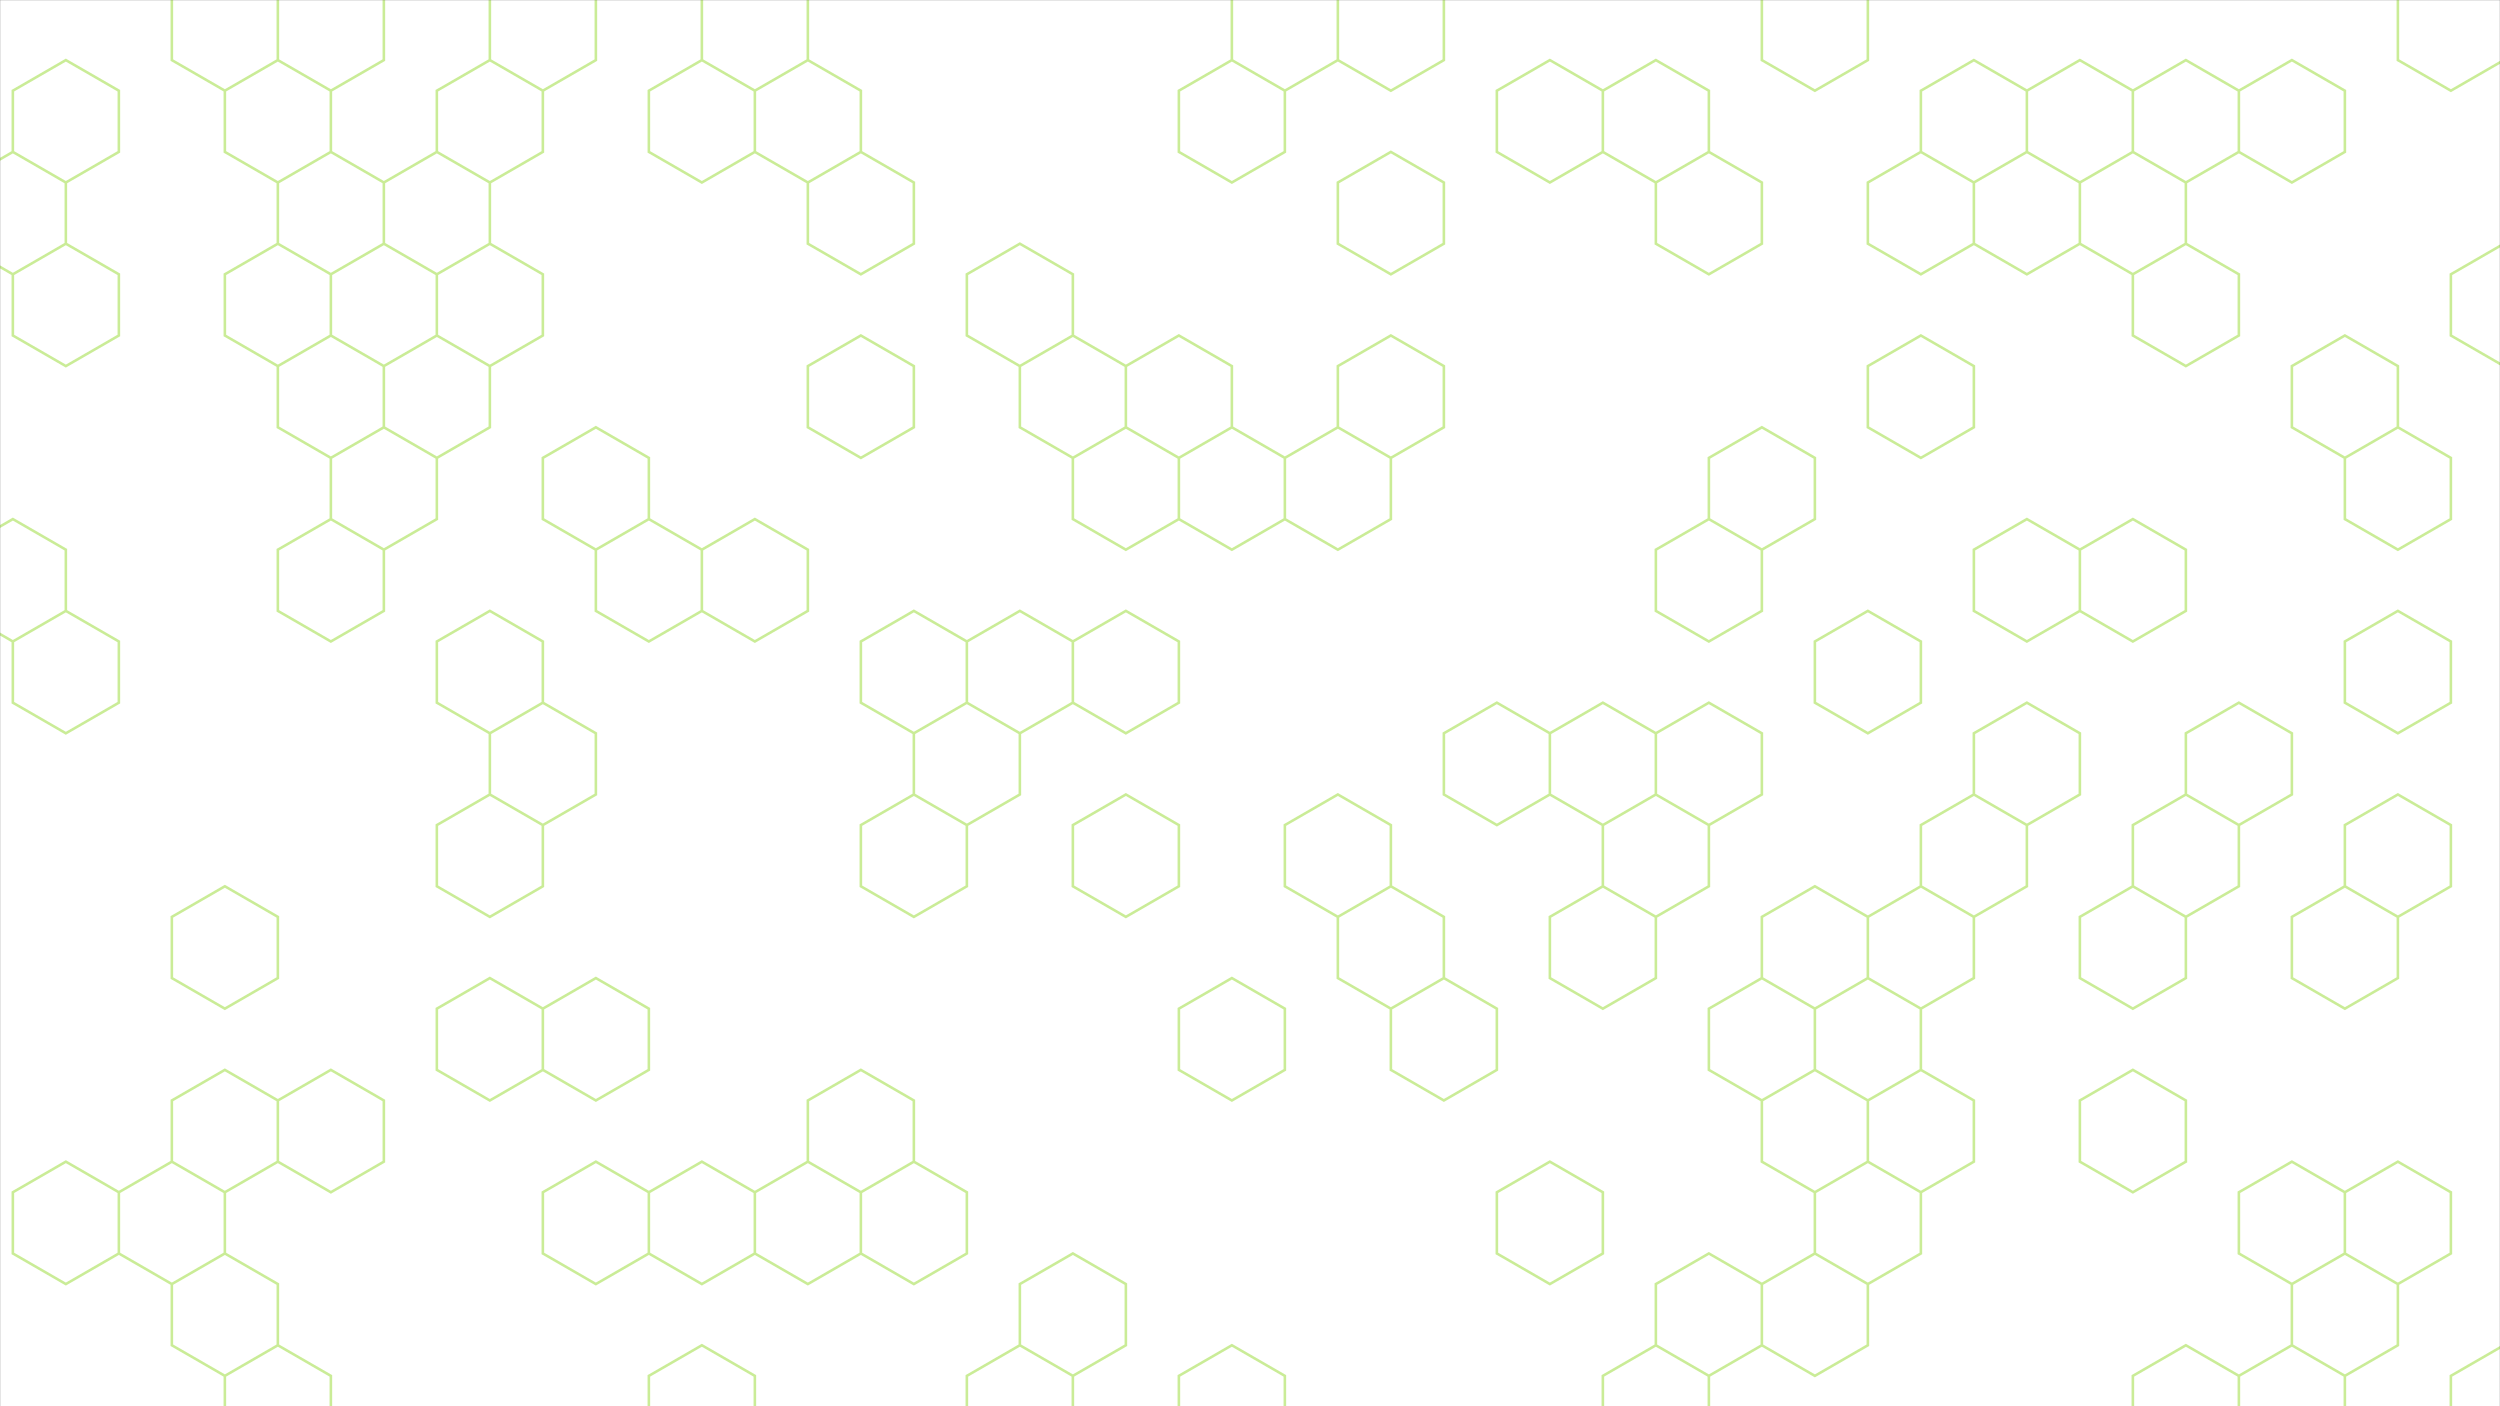 <svg xmlns="http://www.w3.org/2000/svg" version="1.1" xmlns:xlink="http://www.w3.org/1999/xlink" xmlns:svgjs="http://svgjs.dev/svgjs" width="1920" height="1080" preserveAspectRatio="none" viewBox="0 0 1920 1080"><rect x="0" y="0" width="1920" height="1080" fill="#333333" stroke="none"/><g mask="url(&quot;#SvgjsMask1293&quot;)" fill="none"><rect width="1920" height="1080" x="0" y="0" fill="rgba(255, 255, 255, 1)"></rect><path d="M129.81 63.18L193.9 100.18L193.9 174.18L129.81 211.18L65.72 174.18L65.72 100.18zM65.72 396.18L129.81 433.18L129.81 507.18L65.72 544.18L1.63 507.18L1.63 433.18zM193.9 396.18L257.98 433.18L257.98 507.18L193.9 544.18L129.81 507.18L129.81 433.18zM193.9 618.18L257.98 655.18L257.98 729.18L193.9 766.18L129.81 729.18L129.81 655.18zM193.9 1062.18L257.98 1099.18L257.98 1173.18L193.9 1210.18L129.81 1173.18L129.81 1099.18zM322.07 174.18L386.16 211.18L386.16 285.18L322.07 322.18L257.98 285.18L257.98 211.18zM386.16 951.18L450.25 988.18L450.25 1062.18L386.16 1099.18L322.07 1062.18L322.07 988.18zM514.33 63.18L578.42 100.18L578.42 174.18L514.33 211.18L450.25 174.18L450.25 100.18zM450.25 1062.18L514.33 1099.18L514.33 1173.18L450.25 1210.18L386.16 1173.18L386.16 1099.18zM578.42 396.18L642.51 433.18L642.51 507.18L578.42 544.18L514.33 507.18L514.33 433.18zM578.42 840.18L642.51 877.18L642.51 951.18L578.42 988.18L514.33 951.18L514.33 877.18zM706.6 -47.82L770.68 -10.82L770.68 63.18L706.6 100.18L642.51 63.18L642.51 -10.82zM770.68 729.18L834.77 766.18L834.77 840.18L770.68 877.18L706.6 840.18L706.6 766.18zM834.77 174.18L898.86 211.18L898.86 285.18L834.77 322.18L770.68 285.18L770.68 211.18zM1027.04 63.18L1091.12 100.18L1091.12 174.18L1027.04 211.18L962.95 174.18L962.95 100.18zM962.95 174.18L1027.04 211.18L1027.04 285.18L962.95 322.18L898.86 285.18L898.86 211.18zM962.95 396.18L1027.04 433.18L1027.04 507.18L962.95 544.18L898.86 507.18L898.86 433.18zM962.95 840.18L1027.04 877.18L1027.04 951.18L962.95 988.18L898.86 951.18L898.86 877.18zM1091.12 396.18L1155.21 433.18L1155.21 507.18L1091.12 544.18L1027.04 507.18L1027.04 433.18zM1091.12 618.18L1155.21 655.18L1155.21 729.18L1091.12 766.18L1027.04 729.18L1027.04 655.18zM1091.12 840.18L1155.21 877.18L1155.21 951.18L1091.12 988.18L1027.04 951.18L1027.04 877.18zM1091.12 1062.18L1155.21 1099.18L1155.21 1173.18L1091.12 1210.18L1027.04 1173.18L1027.04 1099.18zM1283.39 285.18L1347.47 322.18L1347.47 396.18L1283.39 433.18L1219.3 396.18L1219.3 322.18zM1283.39 507.18L1347.47 544.18L1347.47 618.18L1283.39 655.18L1219.3 618.18L1219.3 544.18zM1347.47 618.18L1411.56 655.18L1411.56 729.18L1347.47 766.18L1283.39 729.18L1283.39 655.18zM1539.74 63.18L1603.82 100.18L1603.82 174.18L1539.74 211.18L1475.65 174.18L1475.65 100.18zM1603.82 -47.82L1667.91 -10.82L1667.91 63.18L1603.82 100.18L1539.74 63.18L1539.74 -10.82zM1732 396.18L1796.09 433.18L1796.09 507.18L1732 544.18L1667.91 507.18L1667.91 433.18zM1796.09 729.18L1860.18 766.18L1860.18 840.18L1796.09 877.18L1732 840.18L1732 766.18zM1796.09 951.18L1860.18 988.18L1860.18 1062.18L1796.09 1099.18L1732 1062.18L1732 988.18zM1860.18 840.18L1924.26 877.18L1924.26 951.18L1860.18 988.18L1796.09 951.18L1796.09 877.18zM1924.26 951.18L1988.35 988.18L1988.35 1062.18L1924.26 1099.18L1860.18 1062.18L1860.18 988.18z" stroke="rgba(0, 0, 0, 0)" stroke-width="2"></path><path d="M122.41 63.18 a7.4 7.4 0 1 0 14.8 0 a7.4 7.4 0 1 0 -14.8 0zM186.5 100.18 a7.4 7.4 0 1 0 14.8 0 a7.4 7.4 0 1 0 -14.8 0zM186.5 174.18 a7.4 7.4 0 1 0 14.8 0 a7.4 7.4 0 1 0 -14.8 0zM122.41 211.18 a7.4 7.4 0 1 0 14.8 0 a7.4 7.4 0 1 0 -14.8 0zM58.32 174.18 a7.4 7.4 0 1 0 14.8 0 a7.4 7.4 0 1 0 -14.8 0zM58.32 100.18 a7.4 7.4 0 1 0 14.8 0 a7.4 7.4 0 1 0 -14.8 0zM58.32 396.18 a7.4 7.4 0 1 0 14.8 0 a7.4 7.4 0 1 0 -14.8 0zM122.41 433.18 a7.4 7.4 0 1 0 14.8 0 a7.4 7.4 0 1 0 -14.8 0zM122.41 507.18 a7.4 7.4 0 1 0 14.8 0 a7.4 7.4 0 1 0 -14.8 0zM58.32 544.18 a7.4 7.4 0 1 0 14.8 0 a7.4 7.4 0 1 0 -14.8 0zM-5.77 507.18 a7.4 7.4 0 1 0 14.8 0 a7.4 7.4 0 1 0 -14.8 0zM-5.77 433.18 a7.4 7.4 0 1 0 14.8 0 a7.4 7.4 0 1 0 -14.8 0zM186.5 396.18 a7.4 7.4 0 1 0 14.8 0 a7.4 7.4 0 1 0 -14.8 0zM250.58 433.18 a7.4 7.4 0 1 0 14.8 0 a7.4 7.4 0 1 0 -14.8 0zM250.58 507.18 a7.4 7.4 0 1 0 14.8 0 a7.4 7.4 0 1 0 -14.8 0zM186.5 544.18 a7.4 7.4 0 1 0 14.8 0 a7.4 7.4 0 1 0 -14.8 0zM186.5 618.18 a7.4 7.4 0 1 0 14.8 0 a7.4 7.4 0 1 0 -14.8 0zM250.58 655.18 a7.4 7.4 0 1 0 14.8 0 a7.4 7.4 0 1 0 -14.8 0zM250.58 729.18 a7.4 7.4 0 1 0 14.8 0 a7.4 7.4 0 1 0 -14.8 0zM186.5 766.18 a7.4 7.4 0 1 0 14.8 0 a7.4 7.4 0 1 0 -14.8 0zM122.41 729.18 a7.4 7.4 0 1 0 14.8 0 a7.4 7.4 0 1 0 -14.8 0zM122.41 655.18 a7.4 7.4 0 1 0 14.8 0 a7.4 7.4 0 1 0 -14.8 0zM186.5 1062.18 a7.4 7.4 0 1 0 14.8 0 a7.4 7.4 0 1 0 -14.8 0zM250.58 1099.18 a7.4 7.4 0 1 0 14.8 0 a7.4 7.4 0 1 0 -14.8 0zM250.58 1173.18 a7.4 7.4 0 1 0 14.8 0 a7.4 7.4 0 1 0 -14.8 0zM186.5 1210.18 a7.4 7.4 0 1 0 14.8 0 a7.4 7.4 0 1 0 -14.8 0zM122.41 1173.18 a7.4 7.4 0 1 0 14.8 0 a7.4 7.4 0 1 0 -14.8 0zM122.41 1099.18 a7.4 7.4 0 1 0 14.8 0 a7.4 7.4 0 1 0 -14.8 0zM314.67 174.18 a7.4 7.4 0 1 0 14.8 0 a7.4 7.4 0 1 0 -14.8 0zM378.76 211.18 a7.4 7.4 0 1 0 14.8 0 a7.4 7.4 0 1 0 -14.8 0zM378.76 285.18 a7.4 7.4 0 1 0 14.8 0 a7.4 7.4 0 1 0 -14.8 0zM314.67 322.18 a7.4 7.4 0 1 0 14.8 0 a7.4 7.4 0 1 0 -14.8 0zM250.58 285.18 a7.4 7.4 0 1 0 14.8 0 a7.4 7.4 0 1 0 -14.8 0zM250.58 211.18 a7.4 7.4 0 1 0 14.8 0 a7.4 7.4 0 1 0 -14.8 0zM378.76 951.18 a7.4 7.4 0 1 0 14.8 0 a7.4 7.4 0 1 0 -14.8 0zM442.85 988.18 a7.4 7.4 0 1 0 14.8 0 a7.4 7.4 0 1 0 -14.8 0zM442.85 1062.18 a7.4 7.4 0 1 0 14.8 0 a7.4 7.4 0 1 0 -14.8 0zM378.76 1099.18 a7.4 7.4 0 1 0 14.8 0 a7.4 7.4 0 1 0 -14.8 0zM314.67 1062.18 a7.4 7.4 0 1 0 14.8 0 a7.4 7.4 0 1 0 -14.8 0zM314.67 988.18 a7.4 7.4 0 1 0 14.8 0 a7.4 7.4 0 1 0 -14.8 0zM506.93 63.18 a7.4 7.4 0 1 0 14.8 0 a7.4 7.4 0 1 0 -14.8 0zM571.02 100.18 a7.4 7.4 0 1 0 14.8 0 a7.4 7.4 0 1 0 -14.8 0zM571.02 174.18 a7.4 7.4 0 1 0 14.8 0 a7.4 7.4 0 1 0 -14.8 0zM506.93 211.18 a7.4 7.4 0 1 0 14.8 0 a7.4 7.4 0 1 0 -14.8 0zM442.85 174.18 a7.4 7.4 0 1 0 14.8 0 a7.4 7.4 0 1 0 -14.8 0zM442.85 100.18 a7.4 7.4 0 1 0 14.8 0 a7.4 7.4 0 1 0 -14.8 0zM506.93 1099.18 a7.4 7.4 0 1 0 14.8 0 a7.4 7.4 0 1 0 -14.8 0zM506.93 1173.18 a7.4 7.4 0 1 0 14.8 0 a7.4 7.4 0 1 0 -14.8 0zM442.85 1210.18 a7.4 7.4 0 1 0 14.8 0 a7.4 7.4 0 1 0 -14.8 0zM378.76 1173.18 a7.4 7.4 0 1 0 14.8 0 a7.4 7.4 0 1 0 -14.8 0zM571.02 396.18 a7.4 7.4 0 1 0 14.8 0 a7.4 7.4 0 1 0 -14.8 0zM635.11 433.18 a7.4 7.4 0 1 0 14.8 0 a7.4 7.4 0 1 0 -14.8 0zM635.11 507.18 a7.4 7.4 0 1 0 14.8 0 a7.4 7.4 0 1 0 -14.8 0zM571.02 544.18 a7.4 7.4 0 1 0 14.8 0 a7.4 7.4 0 1 0 -14.8 0zM506.93 507.18 a7.4 7.4 0 1 0 14.8 0 a7.4 7.4 0 1 0 -14.8 0zM506.93 433.18 a7.4 7.4 0 1 0 14.8 0 a7.4 7.4 0 1 0 -14.8 0zM571.02 840.18 a7.4 7.4 0 1 0 14.8 0 a7.4 7.4 0 1 0 -14.8 0zM635.11 877.18 a7.4 7.4 0 1 0 14.8 0 a7.4 7.4 0 1 0 -14.8 0zM635.11 951.18 a7.4 7.4 0 1 0 14.8 0 a7.4 7.4 0 1 0 -14.8 0zM571.02 988.18 a7.4 7.4 0 1 0 14.8 0 a7.4 7.4 0 1 0 -14.8 0zM506.93 951.18 a7.4 7.4 0 1 0 14.8 0 a7.4 7.4 0 1 0 -14.8 0zM506.93 877.18 a7.4 7.4 0 1 0 14.8 0 a7.4 7.4 0 1 0 -14.8 0zM699.2 -47.82 a7.4 7.4 0 1 0 14.8 0 a7.4 7.4 0 1 0 -14.8 0zM763.28 -10.82 a7.4 7.4 0 1 0 14.8 0 a7.4 7.4 0 1 0 -14.8 0zM763.28 63.18 a7.4 7.4 0 1 0 14.8 0 a7.4 7.4 0 1 0 -14.8 0zM699.2 100.18 a7.4 7.4 0 1 0 14.8 0 a7.4 7.4 0 1 0 -14.8 0zM635.11 63.18 a7.4 7.4 0 1 0 14.8 0 a7.4 7.4 0 1 0 -14.8 0zM635.11 -10.82 a7.4 7.4 0 1 0 14.8 0 a7.4 7.4 0 1 0 -14.8 0zM763.28 729.18 a7.4 7.4 0 1 0 14.8 0 a7.4 7.4 0 1 0 -14.8 0zM827.37 766.18 a7.4 7.4 0 1 0 14.8 0 a7.4 7.4 0 1 0 -14.8 0zM827.37 840.18 a7.4 7.4 0 1 0 14.8 0 a7.4 7.4 0 1 0 -14.8 0zM763.28 877.18 a7.4 7.4 0 1 0 14.8 0 a7.4 7.4 0 1 0 -14.8 0zM699.2 840.18 a7.4 7.4 0 1 0 14.8 0 a7.4 7.4 0 1 0 -14.8 0zM699.2 766.18 a7.4 7.4 0 1 0 14.8 0 a7.4 7.4 0 1 0 -14.8 0zM827.37 174.18 a7.4 7.4 0 1 0 14.8 0 a7.4 7.4 0 1 0 -14.8 0zM891.46 211.18 a7.4 7.4 0 1 0 14.8 0 a7.4 7.4 0 1 0 -14.8 0zM891.46 285.18 a7.4 7.4 0 1 0 14.8 0 a7.4 7.4 0 1 0 -14.8 0zM827.37 322.18 a7.4 7.4 0 1 0 14.8 0 a7.4 7.4 0 1 0 -14.8 0zM763.28 285.18 a7.4 7.4 0 1 0 14.8 0 a7.4 7.4 0 1 0 -14.8 0zM763.28 211.18 a7.4 7.4 0 1 0 14.8 0 a7.4 7.4 0 1 0 -14.8 0zM1019.64 63.18 a7.4 7.4 0 1 0 14.8 0 a7.4 7.4 0 1 0 -14.8 0zM1083.72 100.18 a7.4 7.4 0 1 0 14.8 0 a7.4 7.4 0 1 0 -14.8 0zM1083.72 174.18 a7.4 7.4 0 1 0 14.8 0 a7.4 7.4 0 1 0 -14.8 0zM1019.64 211.18 a7.4 7.4 0 1 0 14.8 0 a7.4 7.4 0 1 0 -14.8 0zM955.55 174.18 a7.4 7.4 0 1 0 14.8 0 a7.4 7.4 0 1 0 -14.8 0zM955.55 100.18 a7.4 7.4 0 1 0 14.8 0 a7.4 7.4 0 1 0 -14.8 0zM1019.64 285.18 a7.4 7.4 0 1 0 14.8 0 a7.4 7.4 0 1 0 -14.8 0zM955.55 322.18 a7.4 7.4 0 1 0 14.8 0 a7.4 7.4 0 1 0 -14.8 0zM955.55 396.18 a7.4 7.4 0 1 0 14.8 0 a7.4 7.4 0 1 0 -14.8 0zM1019.64 433.18 a7.4 7.4 0 1 0 14.8 0 a7.4 7.4 0 1 0 -14.8 0zM1019.64 507.18 a7.4 7.4 0 1 0 14.8 0 a7.4 7.4 0 1 0 -14.8 0zM955.55 544.18 a7.4 7.4 0 1 0 14.8 0 a7.4 7.4 0 1 0 -14.8 0zM891.46 507.18 a7.4 7.4 0 1 0 14.8 0 a7.4 7.4 0 1 0 -14.8 0zM891.46 433.18 a7.4 7.4 0 1 0 14.8 0 a7.4 7.4 0 1 0 -14.8 0zM955.55 840.18 a7.4 7.4 0 1 0 14.8 0 a7.4 7.4 0 1 0 -14.8 0zM1019.64 877.18 a7.4 7.4 0 1 0 14.8 0 a7.4 7.4 0 1 0 -14.8 0zM1019.64 951.18 a7.4 7.4 0 1 0 14.8 0 a7.4 7.4 0 1 0 -14.8 0zM955.55 988.18 a7.4 7.4 0 1 0 14.8 0 a7.4 7.4 0 1 0 -14.8 0zM891.46 951.18 a7.4 7.4 0 1 0 14.8 0 a7.4 7.4 0 1 0 -14.8 0zM891.46 877.18 a7.4 7.4 0 1 0 14.8 0 a7.4 7.4 0 1 0 -14.8 0zM1083.72 396.18 a7.4 7.4 0 1 0 14.8 0 a7.4 7.4 0 1 0 -14.8 0zM1147.81 433.18 a7.4 7.4 0 1 0 14.8 0 a7.4 7.4 0 1 0 -14.8 0zM1147.81 507.18 a7.4 7.4 0 1 0 14.8 0 a7.4 7.4 0 1 0 -14.8 0zM1083.72 544.18 a7.4 7.4 0 1 0 14.8 0 a7.4 7.4 0 1 0 -14.8 0zM1083.72 618.18 a7.4 7.4 0 1 0 14.8 0 a7.4 7.4 0 1 0 -14.8 0zM1147.81 655.18 a7.4 7.4 0 1 0 14.8 0 a7.4 7.4 0 1 0 -14.8 0zM1147.81 729.18 a7.4 7.4 0 1 0 14.8 0 a7.4 7.4 0 1 0 -14.8 0zM1083.72 766.18 a7.4 7.4 0 1 0 14.8 0 a7.4 7.4 0 1 0 -14.8 0zM1019.64 729.18 a7.4 7.4 0 1 0 14.8 0 a7.4 7.4 0 1 0 -14.8 0zM1019.64 655.18 a7.4 7.4 0 1 0 14.8 0 a7.4 7.4 0 1 0 -14.8 0zM1083.72 840.18 a7.4 7.4 0 1 0 14.8 0 a7.4 7.4 0 1 0 -14.8 0zM1147.81 877.18 a7.4 7.4 0 1 0 14.8 0 a7.4 7.4 0 1 0 -14.8 0zM1147.81 951.18 a7.4 7.4 0 1 0 14.8 0 a7.4 7.4 0 1 0 -14.8 0zM1083.72 988.18 a7.4 7.4 0 1 0 14.8 0 a7.4 7.4 0 1 0 -14.8 0zM1083.72 1062.18 a7.4 7.4 0 1 0 14.8 0 a7.4 7.4 0 1 0 -14.8 0zM1147.81 1099.18 a7.4 7.4 0 1 0 14.8 0 a7.4 7.4 0 1 0 -14.8 0zM1147.81 1173.18 a7.4 7.4 0 1 0 14.8 0 a7.4 7.4 0 1 0 -14.8 0zM1083.72 1210.18 a7.4 7.4 0 1 0 14.8 0 a7.4 7.4 0 1 0 -14.8 0zM1019.64 1173.18 a7.4 7.4 0 1 0 14.8 0 a7.4 7.4 0 1 0 -14.8 0zM1019.64 1099.18 a7.4 7.4 0 1 0 14.8 0 a7.4 7.4 0 1 0 -14.8 0zM1275.99 285.18 a7.4 7.4 0 1 0 14.8 0 a7.4 7.4 0 1 0 -14.8 0zM1340.07 322.18 a7.4 7.4 0 1 0 14.8 0 a7.4 7.4 0 1 0 -14.8 0zM1340.07 396.18 a7.4 7.4 0 1 0 14.8 0 a7.4 7.4 0 1 0 -14.8 0zM1275.99 433.18 a7.4 7.4 0 1 0 14.8 0 a7.4 7.4 0 1 0 -14.8 0zM1211.9 396.18 a7.4 7.4 0 1 0 14.8 0 a7.4 7.4 0 1 0 -14.8 0zM1211.9 322.18 a7.4 7.4 0 1 0 14.8 0 a7.4 7.4 0 1 0 -14.8 0zM1275.99 507.18 a7.4 7.4 0 1 0 14.8 0 a7.4 7.4 0 1 0 -14.8 0zM1340.07 544.18 a7.4 7.4 0 1 0 14.8 0 a7.4 7.4 0 1 0 -14.8 0zM1340.07 618.18 a7.4 7.4 0 1 0 14.8 0 a7.4 7.4 0 1 0 -14.8 0zM1275.99 655.18 a7.4 7.4 0 1 0 14.8 0 a7.4 7.4 0 1 0 -14.8 0zM1211.9 618.18 a7.4 7.4 0 1 0 14.8 0 a7.4 7.4 0 1 0 -14.8 0zM1211.9 544.18 a7.4 7.4 0 1 0 14.8 0 a7.4 7.4 0 1 0 -14.8 0zM1404.16 655.18 a7.4 7.4 0 1 0 14.8 0 a7.4 7.4 0 1 0 -14.8 0zM1404.16 729.18 a7.4 7.4 0 1 0 14.8 0 a7.4 7.4 0 1 0 -14.8 0zM1340.07 766.18 a7.4 7.4 0 1 0 14.8 0 a7.4 7.4 0 1 0 -14.8 0zM1275.99 729.18 a7.4 7.4 0 1 0 14.8 0 a7.4 7.4 0 1 0 -14.8 0zM1532.34 63.18 a7.4 7.4 0 1 0 14.8 0 a7.4 7.4 0 1 0 -14.8 0zM1596.42 100.18 a7.4 7.4 0 1 0 14.8 0 a7.4 7.4 0 1 0 -14.8 0zM1596.42 174.18 a7.4 7.4 0 1 0 14.8 0 a7.4 7.4 0 1 0 -14.8 0zM1532.34 211.18 a7.4 7.4 0 1 0 14.8 0 a7.4 7.4 0 1 0 -14.8 0zM1468.25 174.18 a7.4 7.4 0 1 0 14.8 0 a7.4 7.4 0 1 0 -14.8 0zM1468.25 100.18 a7.4 7.4 0 1 0 14.8 0 a7.4 7.4 0 1 0 -14.8 0zM1596.42 -47.82 a7.4 7.4 0 1 0 14.8 0 a7.4 7.4 0 1 0 -14.8 0zM1660.51 -10.82 a7.4 7.4 0 1 0 14.8 0 a7.4 7.4 0 1 0 -14.8 0zM1660.51 63.18 a7.4 7.4 0 1 0 14.8 0 a7.4 7.4 0 1 0 -14.8 0zM1532.34 -10.82 a7.4 7.4 0 1 0 14.8 0 a7.4 7.4 0 1 0 -14.8 0zM1724.6 396.18 a7.4 7.4 0 1 0 14.8 0 a7.4 7.4 0 1 0 -14.8 0zM1788.69 433.18 a7.4 7.4 0 1 0 14.8 0 a7.4 7.4 0 1 0 -14.8 0zM1788.69 507.18 a7.4 7.4 0 1 0 14.8 0 a7.4 7.4 0 1 0 -14.8 0zM1724.6 544.18 a7.4 7.4 0 1 0 14.8 0 a7.4 7.4 0 1 0 -14.8 0zM1660.51 507.18 a7.4 7.4 0 1 0 14.8 0 a7.4 7.4 0 1 0 -14.8 0zM1660.51 433.18 a7.4 7.4 0 1 0 14.8 0 a7.4 7.4 0 1 0 -14.8 0zM1788.69 729.18 a7.4 7.4 0 1 0 14.8 0 a7.4 7.4 0 1 0 -14.8 0zM1852.78 766.18 a7.4 7.4 0 1 0 14.8 0 a7.4 7.4 0 1 0 -14.8 0zM1852.78 840.18 a7.4 7.4 0 1 0 14.8 0 a7.4 7.4 0 1 0 -14.8 0zM1788.69 877.18 a7.4 7.4 0 1 0 14.8 0 a7.4 7.4 0 1 0 -14.8 0zM1724.6 840.18 a7.4 7.4 0 1 0 14.8 0 a7.4 7.4 0 1 0 -14.8 0zM1724.6 766.18 a7.4 7.4 0 1 0 14.8 0 a7.4 7.4 0 1 0 -14.8 0zM1788.69 951.18 a7.4 7.4 0 1 0 14.8 0 a7.4 7.4 0 1 0 -14.8 0zM1852.78 988.18 a7.4 7.4 0 1 0 14.8 0 a7.4 7.4 0 1 0 -14.8 0zM1852.78 1062.18 a7.4 7.4 0 1 0 14.8 0 a7.4 7.4 0 1 0 -14.8 0zM1788.69 1099.18 a7.4 7.4 0 1 0 14.8 0 a7.4 7.4 0 1 0 -14.8 0zM1724.6 1062.18 a7.4 7.4 0 1 0 14.8 0 a7.4 7.4 0 1 0 -14.8 0zM1724.6 988.18 a7.4 7.4 0 1 0 14.8 0 a7.4 7.4 0 1 0 -14.8 0zM1916.86 877.18 a7.4 7.4 0 1 0 14.8 0 a7.4 7.4 0 1 0 -14.8 0zM1916.86 951.18 a7.4 7.4 0 1 0 14.8 0 a7.4 7.4 0 1 0 -14.8 0zM1980.95 988.18 a7.4 7.4 0 1 0 14.8 0 a7.4 7.4 0 1 0 -14.8 0zM1980.95 1062.18 a7.4 7.4 0 1 0 14.8 0 a7.4 7.4 0 1 0 -14.8 0zM1916.86 1099.18 a7.4 7.4 0 1 0 14.8 0 a7.4 7.4 0 1 0 -14.8 0z" fill="rgba(0, 0, 0, 0)"></path><path d="M50.57 46.16L91.28 69.66L91.28 116.66L50.57 140.16L9.87 116.66L9.87 69.66zM9.87 116.66L50.57 140.16L50.57 187.16L9.87 210.66L-30.83 187.16L-30.83 140.16zM50.57 187.16L91.28 210.66L91.28 257.66L50.57 281.16L9.87 257.66L9.87 210.66zM9.87 398.66L50.57 422.16L50.57 469.16L9.87 492.66L-30.83 469.16L-30.83 422.16zM50.57 469.16L91.28 492.66L91.28 539.66L50.57 563.16L9.87 539.66L9.87 492.66zM50.57 892.16L91.28 915.66L91.28 962.66L50.57 986.16L9.87 962.66L9.87 915.66zM131.98 892.16L172.69 915.66L172.69 962.66L131.98 986.16L91.28 962.66L91.28 915.66zM172.69 -24.34L213.39 -0.84L213.39 46.16L172.69 69.66L131.98 46.16L131.98 -0.84zM213.39 46.16L254.1 69.66L254.1 116.66L213.39 140.16L172.69 116.66L172.69 69.66zM213.39 187.16L254.1 210.66L254.1 257.66L213.39 281.16L172.69 257.66L172.69 210.66zM172.69 680.66L213.39 704.16L213.39 751.16L172.69 774.66L131.98 751.16L131.98 704.16zM172.69 821.66L213.39 845.16L213.39 892.16L172.69 915.66L131.98 892.16L131.98 845.16zM172.69 962.66L213.39 986.16L213.39 1033.16L172.69 1056.66L131.98 1033.16L131.98 986.16zM213.39 1033.16L254.1 1056.66L254.1 1103.66L213.39 1127.16L172.69 1103.66L172.69 1056.66zM254.1 -24.34L294.8 -0.84L294.8 46.16L254.1 69.66L213.39 46.16L213.39 -0.84zM254.1 116.66L294.8 140.16L294.8 187.16L254.1 210.66L213.39 187.16L213.39 140.16zM294.8 187.16L335.5 210.66L335.5 257.66L294.8 281.16L254.1 257.66L254.1 210.66zM254.1 257.66L294.8 281.16L294.8 328.16L254.1 351.66L213.39 328.16L213.39 281.16zM294.8 328.16L335.5 351.66L335.5 398.66L294.8 422.16L254.1 398.66L254.1 351.66zM254.1 398.66L294.8 422.16L294.8 469.16L254.1 492.66L213.39 469.16L213.39 422.16zM254.1 821.66L294.8 845.16L294.8 892.16L254.1 915.66L213.39 892.16L213.39 845.16zM376.21 46.16L416.91 69.66L416.91 116.66L376.21 140.16L335.5 116.66L335.5 69.66zM335.5 116.66L376.21 140.16L376.21 187.16L335.5 210.66L294.8 187.16L294.8 140.16zM376.21 187.16L416.91 210.66L416.91 257.66L376.21 281.16L335.5 257.66L335.5 210.66zM335.5 257.66L376.21 281.16L376.21 328.16L335.5 351.66L294.8 328.16L294.8 281.16zM376.21 469.16L416.91 492.66L416.91 539.66L376.21 563.16L335.5 539.66L335.5 492.66zM376.21 610.16L416.91 633.66L416.91 680.66L376.21 704.16L335.5 680.66L335.5 633.66zM376.21 751.16L416.91 774.66L416.91 821.66L376.21 845.16L335.5 821.66L335.5 774.66zM416.91 -24.34L457.62 -0.84L457.62 46.16L416.91 69.66L376.21 46.16L376.21 -0.84zM457.62 328.16L498.32 351.66L498.32 398.66L457.62 422.16L416.91 398.66L416.91 351.66zM416.91 539.66L457.62 563.16L457.62 610.16L416.91 633.66L376.21 610.16L376.21 563.16zM457.62 751.16L498.32 774.66L498.32 821.66L457.62 845.16L416.91 821.66L416.91 774.66zM457.62 892.16L498.32 915.66L498.32 962.66L457.62 986.16L416.91 962.66L416.91 915.66zM539.03 46.16L579.73 69.66L579.73 116.66L539.03 140.16L498.32 116.66L498.32 69.66zM498.32 398.66L539.03 422.16L539.03 469.16L498.32 492.66L457.62 469.16L457.62 422.16zM539.03 892.16L579.73 915.66L579.73 962.66L539.03 986.16L498.32 962.66L498.32 915.66zM539.03 1033.16L579.73 1056.66L579.73 1103.66L539.03 1127.16L498.32 1103.66L498.32 1056.66zM579.73 -24.34L620.44 -0.84L620.44 46.16L579.73 69.66L539.03 46.16L539.03 -0.84zM620.44 46.16L661.14 69.66L661.14 116.66L620.44 140.16L579.73 116.66L579.73 69.66zM579.73 398.66L620.44 422.16L620.44 469.16L579.73 492.66L539.03 469.16L539.03 422.16zM620.44 892.16L661.14 915.66L661.14 962.66L620.44 986.16L579.73 962.66L579.73 915.66zM661.14 116.66L701.84 140.16L701.84 187.16L661.14 210.66L620.44 187.16L620.44 140.16zM661.14 257.66L701.84 281.16L701.84 328.16L661.14 351.66L620.44 328.16L620.44 281.16zM701.84 469.16L742.55 492.66L742.55 539.66L701.84 563.16L661.14 539.66L661.14 492.66zM701.84 610.16L742.55 633.66L742.55 680.66L701.84 704.16L661.14 680.66L661.14 633.66zM661.14 821.66L701.84 845.16L701.84 892.16L661.14 915.66L620.44 892.16L620.44 845.16zM701.84 892.16L742.55 915.66L742.55 962.66L701.84 986.16L661.14 962.66L661.14 915.66zM783.25 187.16L823.96 210.66L823.96 257.66L783.25 281.16L742.55 257.66L742.55 210.66zM783.25 469.16L823.96 492.66L823.96 539.66L783.25 563.16L742.55 539.66L742.55 492.66zM742.55 539.66L783.25 563.16L783.25 610.16L742.55 633.66L701.84 610.16L701.84 563.16zM783.25 1033.16L823.96 1056.66L823.96 1103.66L783.25 1127.16L742.55 1103.66L742.55 1056.66zM823.96 257.66L864.66 281.16L864.66 328.16L823.96 351.66L783.25 328.16L783.25 281.16zM864.66 328.16L905.37 351.66L905.37 398.66L864.66 422.16L823.96 398.66L823.96 351.66zM864.66 469.16L905.37 492.66L905.37 539.66L864.66 563.16L823.96 539.66L823.96 492.66zM864.66 610.16L905.37 633.66L905.37 680.66L864.66 704.16L823.96 680.66L823.96 633.66zM823.96 962.66L864.66 986.16L864.66 1033.16L823.96 1056.66L783.25 1033.16L783.25 986.16zM946.07 46.16L986.77 69.66L986.77 116.66L946.07 140.16L905.37 116.66L905.37 69.66zM905.37 257.66L946.07 281.16L946.07 328.16L905.37 351.66L864.66 328.16L864.66 281.16zM946.07 328.16L986.77 351.66L986.77 398.66L946.07 422.16L905.37 398.66L905.37 351.66zM946.07 751.16L986.77 774.66L986.77 821.66L946.07 845.16L905.37 821.66L905.37 774.66zM946.07 1033.16L986.77 1056.66L986.77 1103.66L946.07 1127.16L905.37 1103.66L905.37 1056.66zM986.77 -24.34L1027.48 -0.84L1027.48 46.16L986.77 69.66L946.07 46.16L946.07 -0.84zM1027.48 328.16L1068.18 351.66L1068.18 398.66L1027.48 422.16L986.77 398.66L986.77 351.66zM1027.48 610.16L1068.18 633.66L1068.18 680.66L1027.48 704.16L986.77 680.66L986.77 633.66zM1068.18 -24.34L1108.89 -0.84L1108.89 46.16L1068.18 69.66L1027.48 46.16L1027.48 -0.84zM1068.18 116.66L1108.89 140.16L1108.89 187.16L1068.18 210.66L1027.48 187.16L1027.48 140.16zM1068.18 257.66L1108.89 281.16L1108.89 328.16L1068.18 351.66L1027.48 328.16L1027.48 281.16zM1068.18 680.66L1108.89 704.16L1108.89 751.16L1068.18 774.66L1027.48 751.16L1027.48 704.16zM1108.89 751.16L1149.59 774.66L1149.59 821.66L1108.89 845.16L1068.18 821.66L1068.18 774.66zM1190.3 46.16L1231 69.66L1231 116.66L1190.3 140.16L1149.59 116.66L1149.59 69.66zM1149.59 539.66L1190.3 563.16L1190.3 610.16L1149.59 633.66L1108.89 610.16L1108.89 563.16zM1190.3 892.16L1231 915.66L1231 962.66L1190.3 986.16L1149.59 962.66L1149.59 915.66zM1271.7 46.16L1312.41 69.66L1312.41 116.66L1271.7 140.16L1231 116.66L1231 69.66zM1231 539.66L1271.7 563.16L1271.7 610.16L1231 633.66L1190.3 610.16L1190.3 563.16zM1271.7 610.16L1312.41 633.66L1312.41 680.66L1271.7 704.16L1231 680.66L1231 633.66zM1231 680.66L1271.7 704.16L1271.7 751.16L1231 774.66L1190.3 751.16L1190.3 704.16zM1271.7 1033.16L1312.41 1056.66L1312.41 1103.66L1271.7 1127.16L1231 1103.66L1231 1056.66zM1312.41 116.66L1353.11 140.16L1353.11 187.16L1312.41 210.66L1271.7 187.16L1271.7 140.16zM1353.11 328.16L1393.82 351.66L1393.82 398.66L1353.11 422.16L1312.41 398.66L1312.41 351.66zM1312.41 398.66L1353.11 422.16L1353.11 469.16L1312.41 492.66L1271.7 469.16L1271.7 422.16zM1312.41 539.66L1353.11 563.16L1353.11 610.16L1312.41 633.66L1271.7 610.16L1271.7 563.16zM1353.11 751.16L1393.82 774.66L1393.82 821.66L1353.11 845.16L1312.41 821.66L1312.41 774.66zM1312.41 962.66L1353.11 986.16L1353.11 1033.16L1312.41 1056.66L1271.7 1033.16L1271.7 986.16zM1393.82 -24.34L1434.52 -0.84L1434.52 46.16L1393.82 69.66L1353.11 46.16L1353.11 -0.84zM1434.52 469.16L1475.23 492.66L1475.23 539.66L1434.52 563.16L1393.82 539.66L1393.82 492.66zM1393.82 680.66L1434.52 704.16L1434.52 751.16L1393.82 774.66L1353.11 751.16L1353.11 704.16zM1434.52 751.16L1475.23 774.66L1475.23 821.66L1434.52 845.16L1393.82 821.66L1393.82 774.66zM1393.82 821.66L1434.52 845.16L1434.52 892.16L1393.82 915.66L1353.11 892.16L1353.11 845.16zM1434.52 892.16L1475.23 915.66L1475.23 962.66L1434.52 986.16L1393.82 962.66L1393.82 915.66zM1393.82 962.66L1434.52 986.16L1434.52 1033.16L1393.82 1056.66L1353.11 1033.16L1353.11 986.16zM1515.93 46.16L1556.64 69.66L1556.64 116.66L1515.93 140.16L1475.23 116.66L1475.23 69.66zM1475.23 116.66L1515.93 140.16L1515.93 187.16L1475.23 210.66L1434.52 187.16L1434.52 140.16zM1475.23 257.66L1515.93 281.16L1515.93 328.16L1475.23 351.66L1434.52 328.16L1434.52 281.16zM1515.93 610.16L1556.64 633.66L1556.64 680.66L1515.93 704.16L1475.23 680.66L1475.23 633.66zM1475.23 680.66L1515.93 704.16L1515.93 751.16L1475.23 774.66L1434.52 751.16L1434.52 704.16zM1475.23 821.66L1515.93 845.16L1515.93 892.16L1475.23 915.66L1434.52 892.16L1434.52 845.16zM1597.34 46.16L1638.04 69.66L1638.04 116.66L1597.34 140.16L1556.64 116.66L1556.64 69.66zM1556.64 116.66L1597.34 140.16L1597.34 187.16L1556.64 210.66L1515.93 187.16L1515.93 140.16zM1556.64 398.66L1597.34 422.16L1597.34 469.16L1556.64 492.66L1515.93 469.16L1515.93 422.16zM1556.64 539.66L1597.34 563.16L1597.34 610.16L1556.64 633.66L1515.93 610.16L1515.93 563.16zM1678.75 46.16L1719.45 69.66L1719.45 116.66L1678.75 140.16L1638.04 116.66L1638.04 69.66zM1638.04 116.66L1678.75 140.16L1678.75 187.16L1638.04 210.66L1597.34 187.16L1597.34 140.16zM1678.75 187.16L1719.45 210.66L1719.45 257.66L1678.75 281.16L1638.04 257.66L1638.04 210.66zM1638.04 398.66L1678.75 422.16L1678.75 469.16L1638.04 492.66L1597.34 469.16L1597.34 422.16zM1678.75 610.16L1719.45 633.66L1719.45 680.66L1678.75 704.16L1638.04 680.66L1638.04 633.66zM1638.04 680.66L1678.75 704.16L1678.75 751.16L1638.04 774.66L1597.34 751.16L1597.34 704.16zM1638.04 821.66L1678.75 845.16L1678.75 892.16L1638.04 915.66L1597.34 892.16L1597.34 845.16zM1678.75 1033.16L1719.45 1056.66L1719.45 1103.66L1678.75 1127.16L1638.04 1103.66L1638.04 1056.66zM1760.16 46.16L1800.86 69.66L1800.86 116.66L1760.16 140.16L1719.45 116.66L1719.45 69.66zM1719.45 539.66L1760.16 563.16L1760.16 610.16L1719.45 633.66L1678.75 610.16L1678.75 563.16zM1760.16 892.16L1800.86 915.66L1800.86 962.66L1760.16 986.16L1719.45 962.66L1719.45 915.66zM1760.16 1033.16L1800.86 1056.66L1800.86 1103.66L1760.16 1127.16L1719.45 1103.66L1719.45 1056.66zM1800.86 257.66L1841.57 281.16L1841.57 328.16L1800.86 351.66L1760.16 328.16L1760.16 281.16zM1841.57 328.16L1882.27 351.66L1882.27 398.66L1841.57 422.16L1800.86 398.66L1800.86 351.66zM1841.57 469.16L1882.27 492.66L1882.27 539.66L1841.57 563.16L1800.86 539.66L1800.86 492.66zM1841.57 610.16L1882.27 633.66L1882.27 680.66L1841.57 704.16L1800.86 680.66L1800.86 633.66zM1800.86 680.66L1841.57 704.16L1841.57 751.16L1800.86 774.66L1760.16 751.16L1760.16 704.16zM1841.57 892.16L1882.27 915.66L1882.27 962.66L1841.57 986.16L1800.86 962.66L1800.86 915.66zM1800.86 962.66L1841.57 986.16L1841.57 1033.16L1800.86 1056.66L1760.16 1033.16L1760.16 986.16zM1882.27 -24.34L1922.97 -0.84L1922.97 46.16L1882.27 69.66L1841.57 46.16L1841.57 -0.84zM1922.97 187.16L1963.68 210.66L1963.68 257.66L1922.97 281.16L1882.27 257.66L1882.27 210.66zM1922.97 1033.16L1963.68 1056.66L1963.68 1103.66L1922.97 1127.16L1882.27 1103.66L1882.27 1056.66z" stroke="rgba(125, 207, 0, 0.41)" stroke-width="2"></path></g><defs><mask id="SvgjsMask1293"><rect width="1920" height="1080" fill="#ffffff"></rect></mask></defs></svg>
